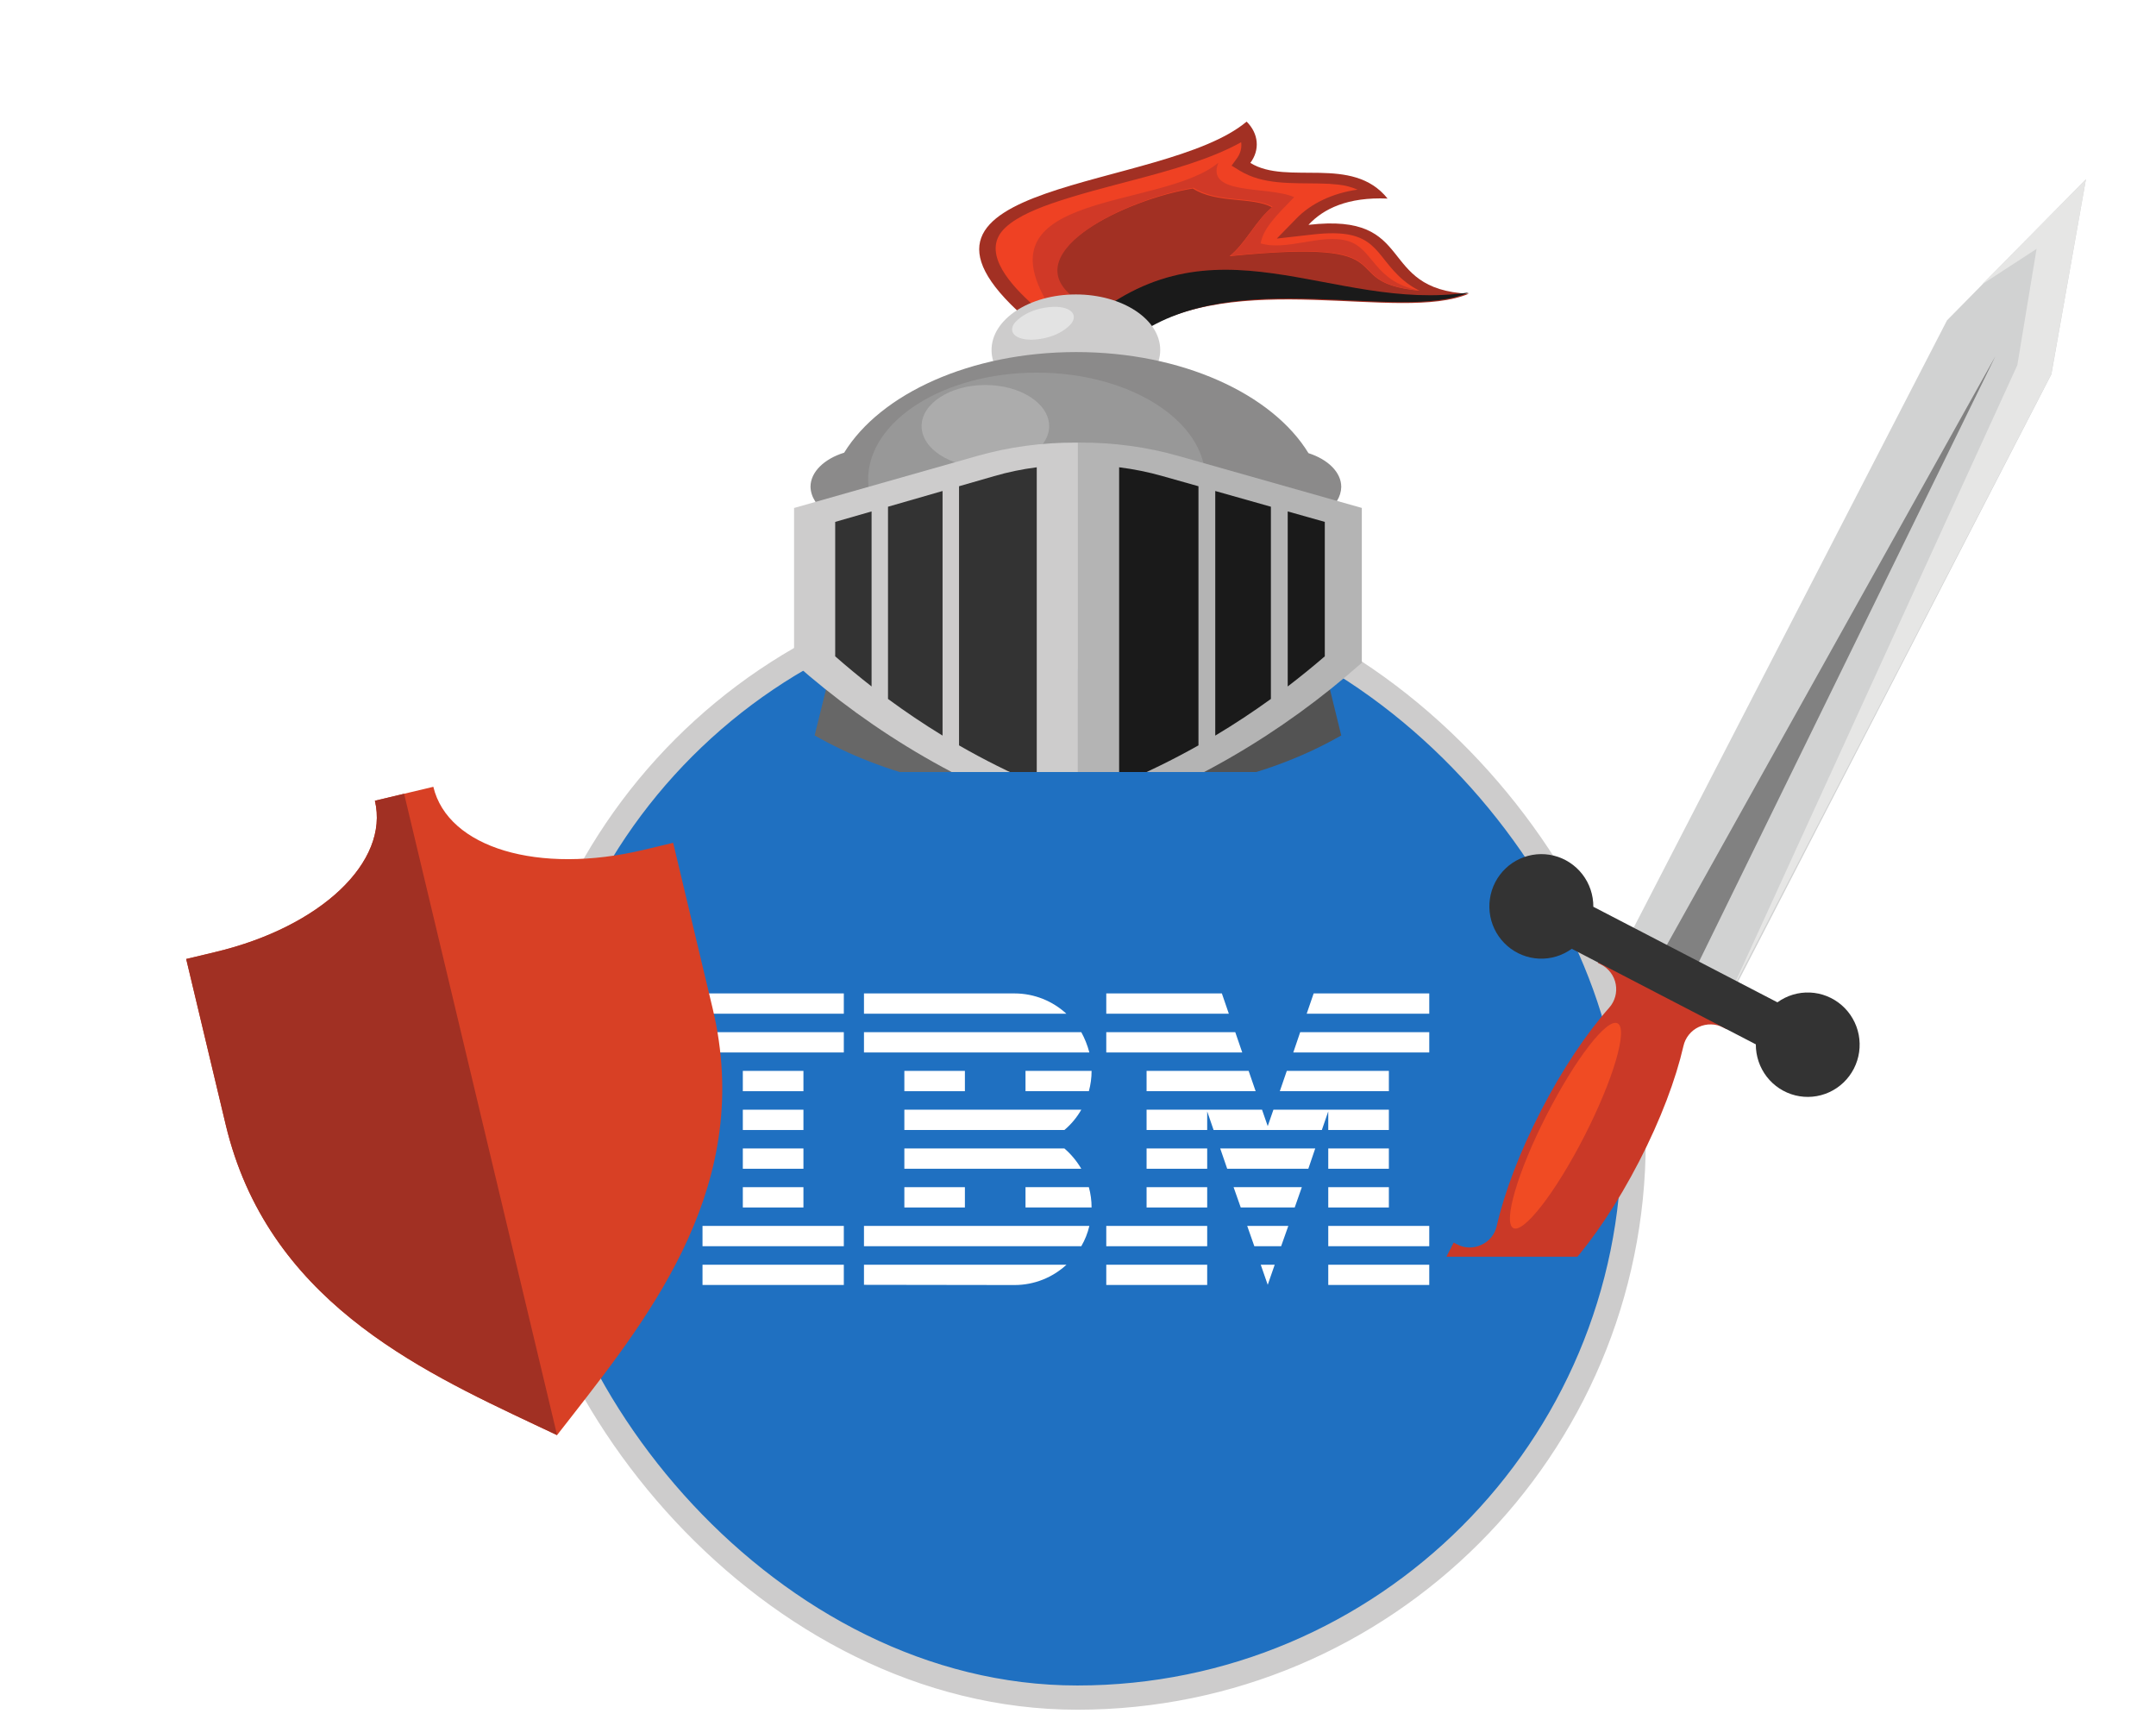 <svg width="89" height="71" viewBox="0 0 89 71" fill="none" xmlns="http://www.w3.org/2000/svg">
<rect x="21.503" y="24.128" width="45.934" height="45.934" rx="22.967" fill="#1F70C1"/>
<rect x="21.503" y="24.128" width="45.934" height="45.934" rx="22.967" stroke="#CDCCCC"/>
<g clip-path="url(#clip0_508_4865)">
<path d="M29 52.197L34.833 52.197L34.833 53.032L29 53.032L29 52.197Z" fill="white"/>
<path d="M29 50.595L34.833 50.595L34.833 51.433L29 51.433L29 50.595Z" fill="white"/>
<path d="M30.664 48.996L33.166 48.996L33.166 49.834L30.664 49.834L30.664 48.996Z" fill="white"/>
<path d="M30.664 47.398L33.166 47.398L33.166 48.236L30.664 48.236L30.664 47.398Z" fill="white"/>
<path d="M30.664 45.799L33.166 45.799L33.166 46.637L30.664 46.637L30.664 45.799Z" fill="white"/>
<path d="M30.664 44.197L33.166 44.197L33.166 45.035L30.664 45.035L30.664 44.197Z" fill="white"/>
<path d="M34.833 42.599L29 42.599L29 43.437L34.833 43.437L34.833 42.599Z" fill="white"/>
<path d="M34.833 41L29 41L29 41.838L34.833 41.838L34.833 41Z" fill="white"/>
<path d="M35.665 51.433L44.636 51.433C44.787 51.174 44.9 50.892 44.969 50.595L35.665 50.595L35.665 51.433Z" fill="white"/>
<path d="M43.938 47.398L37.332 47.398L37.332 48.236L44.636 48.236C44.446 47.915 44.211 47.632 43.938 47.398Z" fill="white"/>
<path d="M37.332 45.799L37.332 46.637L43.938 46.637C44.217 46.402 44.452 46.12 44.636 45.799L37.332 45.799Z" fill="white"/>
<path d="M44.636 42.599L35.665 42.599L35.665 43.437L44.969 43.437C44.891 43.139 44.778 42.857 44.636 42.599Z" fill="white"/>
<path d="M41.878 41L35.665 41L35.665 41.838L44.021 41.838C43.462 41.321 42.704 41 41.878 41Z" fill="white"/>
<path d="M39.831 44.197L37.332 44.197L37.332 45.035L39.831 45.035L39.831 44.197Z" fill="white"/>
<path d="M42.333 45.035L44.948 45.035C45.022 44.768 45.061 44.486 45.061 44.197L42.333 44.197L42.333 45.035Z" fill="white"/>
<path d="M37.332 48.996L39.831 48.996L39.831 49.834L37.332 49.834L37.332 48.996Z" fill="white"/>
<path d="M42.333 48.996L42.333 49.834L45.061 49.834C45.061 49.546 45.022 49.264 44.948 48.996L42.333 48.996Z" fill="white"/>
<path d="M35.665 53.026L41.878 53.035C42.71 53.035 43.462 52.714 44.024 52.197L35.665 52.197L35.665 53.026Z" fill="white"/>
<path d="M45.667 52.197L49.833 52.197L49.833 53.032L45.667 53.032L45.667 52.197Z" fill="white"/>
<path d="M45.667 50.595L49.833 50.595L49.833 51.433L45.667 51.433L45.667 50.595Z" fill="white"/>
<path d="M47.331 48.996L49.833 48.996L49.833 49.834L47.331 49.834L47.331 48.996Z" fill="white"/>
<path d="M47.331 47.398L49.833 47.398L49.833 48.236L47.331 48.236L47.331 47.398Z" fill="white"/>
<path d="M50.992 42.599L45.667 42.599L45.667 43.437L51.28 43.437L50.992 42.599Z" fill="white"/>
<path d="M50.439 41L45.667 41L45.667 41.838L50.727 41.838L50.439 41Z" fill="white"/>
<path d="M54.831 52.197L59 52.197L59 53.032L54.831 53.032L54.831 52.197Z" fill="white"/>
<path d="M54.831 50.595L59 50.595L59 51.433L54.831 51.433L54.831 50.595Z" fill="white"/>
<path d="M54.831 48.996L57.333 48.996L57.333 49.834L54.831 49.834L54.831 48.996Z" fill="white"/>
<path d="M54.831 47.398L57.333 47.398L57.333 48.236L54.831 48.236L54.831 47.398Z" fill="white"/>
<path d="M54.831 46.637L57.333 46.637L57.333 45.799L54.831 45.799L52.567 45.799L52.332 46.477L52.097 45.799L49.833 45.799L47.331 45.799L47.331 46.637L49.833 46.637L49.833 45.867L50.097 46.637L54.566 46.637L54.831 45.867L54.831 46.637Z" fill="white"/>
<path d="M57.333 44.197L53.119 44.197L52.831 45.035L57.333 45.035L57.333 44.197Z" fill="white"/>
<path d="M54.228 41L53.94 41.838L59 41.838L59 41L54.228 41Z" fill="white"/>
<path d="M52.332 53.026L52.62 52.197L52.044 52.197L52.332 53.026Z" fill="white"/>
<path d="M51.779 51.433L52.885 51.433L53.182 50.595L51.485 50.595L51.779 51.433Z" fill="white"/>
<path d="M51.218 49.834L53.446 49.834L53.74 48.996L50.923 48.996L51.218 49.834Z" fill="white"/>
<path d="M50.659 48.236L54.008 48.236L54.293 47.398L50.371 47.398L50.659 48.236Z" fill="white"/>
<path d="M47.331 45.035L51.833 45.035L51.544 44.197L47.331 44.197L47.331 45.035Z" fill="white"/>
<path d="M53.387 43.437L59 43.437L59 42.599L53.672 42.599L53.387 43.437Z" fill="white"/>
</g>
<g filter="url(#filter0_d_508_4865)">
<path d="M22.995 55.229L23.606 54.447C26.958 50.145 31.129 44.792 29.418 37.619L27.788 30.784L26.581 31.072C22.227 32.111 18.489 30.993 17.888 28.472L15.476 29.047C16.077 31.568 13.247 34.253 8.892 35.291L7.686 35.579L9.317 42.414C11.028 49.587 17.166 52.48 22.097 54.806L22.995 55.229Z" fill="#D84025"/>
</g>
<g filter="url(#filter1_d_508_4865)">
<path d="M8.892 35.291C13.247 34.253 16.077 31.568 15.476 29.047L16.682 28.759L22.996 55.227L22.995 55.229L22.097 54.806C17.166 52.481 11.028 49.587 9.316 42.414L7.686 35.579L8.892 35.291Z" fill="#A13023"/>
</g>
<g clip-path="url(#clip1_508_4865)">
<g filter="url(#filter2_d_508_4865)">
<path fill-rule="evenodd" clip-rule="evenodd" d="M54.443 22.588C54.753 23.844 55.06 25.099 55.367 26.352C52.543 27.968 48.977 28.871 44.498 28.872V23.689L54.443 22.588Z" fill="#535353"/>
<path fill-rule="evenodd" clip-rule="evenodd" d="M34.56 22.588C34.246 23.844 33.936 25.099 33.628 26.352C36.458 27.968 40.016 28.871 44.498 28.872V23.689L34.56 22.588Z" fill="#676767"/>
<path fill-rule="evenodd" clip-rule="evenodd" d="M42.274 9.076C35.822 3.369 48.023 3.91 51.461 1.019C51.704 1.26 51.848 1.551 51.875 1.854C51.902 2.157 51.812 2.459 51.614 2.723C53.141 3.672 55.824 2.378 57.279 4.195C55.63 4.124 54.626 4.618 54.014 5.28C58.536 4.756 56.767 7.943 60.632 8.123C57.753 9.342 50.99 7.001 46.809 9.851C44.921 9.798 44.162 9.133 42.274 9.076Z" fill="#A23023"/>
<path fill-rule="evenodd" clip-rule="evenodd" d="M60.63 8.07C57.78 9.33 51.067 6.93 46.916 9.851C46.144 9.818 45.383 9.684 44.667 9.455C50.096 4.661 54.913 8.917 60.632 8.07H60.63Z" fill="#1A1A1A"/>
<path fill-rule="evenodd" clip-rule="evenodd" d="M42.651 8.591C43.396 8.649 44.127 8.783 44.823 8.989L44.872 9.001C44.629 8.73 44.39 8.458 44.155 8.187C42.02 6.37 46.514 4.222 49.239 3.781C50.221 4.415 51.733 4.115 52.508 4.56C51.84 5.1 51.426 6.033 50.756 6.573C58.407 5.799 54.922 7.641 58.594 7.998C58.347 7.873 58.122 7.725 57.926 7.557C56.696 6.512 56.879 5.372 54.198 5.677L52.707 5.846C52.97 5.573 53.236 5.301 53.504 5.03C54.108 4.399 55.017 3.968 56.041 3.827C55.801 3.722 55.537 3.652 55.262 3.621C55 3.591 54.736 3.575 54.471 3.573C53.278 3.552 52.141 3.622 51.192 3.052L50.84 2.837C50.909 2.742 50.981 2.649 51.045 2.556C51.203 2.347 51.27 2.107 51.235 1.868C50.006 2.562 48.305 3.029 46.848 3.416C45.694 3.721 44.483 4.026 43.389 4.406C42.616 4.678 41.749 5.054 41.34 5.57C40.596 6.531 41.745 7.78 42.651 8.591Z" fill="#EF4123"/>
<path fill-rule="evenodd" clip-rule="evenodd" d="M43.726 8.717C44.114 8.793 44.496 8.884 44.871 8.989L44.92 9.001C44.678 8.728 44.44 8.455 44.206 8.182C42.078 6.354 46.556 4.191 49.272 3.747C50.25 4.386 51.757 4.083 52.529 4.532C51.863 5.075 51.451 6.014 50.783 6.558C58.408 5.778 54.935 7.632 58.594 7.991C56.689 7.618 56.724 6.271 55.641 5.947C54.559 5.623 53.13 6.369 52.039 6.045C52.153 5.42 52.67 4.912 53.422 4.137C52.378 3.663 49.746 4.087 50.293 2.717C47.951 4.659 40.406 3.855 43.269 8.55L43.726 8.717Z" fill="#D03927"/>
<path d="M44.413 12.738C46.335 12.738 47.894 11.711 47.894 10.445C47.894 9.179 46.335 8.152 44.413 8.152C42.49 8.152 40.931 9.179 40.931 10.445C40.931 11.711 42.49 12.738 44.413 12.738Z" fill="#CDCCCC"/>
<path fill-rule="evenodd" clip-rule="evenodd" d="M44.428 10.53C48.793 10.53 52.523 12.261 54.014 14.702C54.816 14.959 55.367 15.489 55.367 16.095C55.363 16.297 55.302 16.496 55.188 16.679C55.075 16.861 54.911 17.024 54.707 17.157C54.633 20.727 50.059 23.608 44.428 23.608C38.796 23.608 34.239 20.733 34.153 17.172C33.94 17.039 33.768 16.874 33.648 16.687C33.528 16.5 33.463 16.296 33.458 16.089C33.458 15.477 34.028 14.936 34.847 14.683C36.346 12.248 40.069 10.53 44.428 10.53Z" fill="#8B8A8A"/>
<path fill-rule="evenodd" clip-rule="evenodd" d="M42.799 20.211C46.637 20.211 49.762 18.231 49.762 15.795C49.762 13.359 46.631 11.379 42.799 11.379C38.967 11.379 35.836 13.359 35.836 15.795C35.836 18.231 38.959 20.211 42.799 20.211Z" fill="#989898"/>
<path fill-rule="evenodd" clip-rule="evenodd" d="M40.676 15.285C42.127 15.285 43.309 14.522 43.309 13.587C43.309 12.652 42.127 11.889 40.676 11.889C39.225 11.889 38.044 12.651 38.044 13.587C38.044 14.524 39.238 15.285 40.676 15.285Z" fill="#ACACAC"/>
<path fill-rule="evenodd" clip-rule="evenodd" d="M44.498 14.267H44.398C43.009 14.261 41.631 14.449 40.331 14.82L32.779 16.965V23.355C36.083 26.279 39.936 28.57 44.498 30.061V14.267Z" fill="#CDCCCC"/>
<path fill-rule="evenodd" clip-rule="evenodd" d="M42.799 15.285C42.197 15.362 41.607 15.484 41.036 15.651L39.589 16.068V26.762C40.61 27.351 41.682 27.886 42.797 28.363V15.285H42.799ZM38.909 16.264L36.657 16.913V24.846C37.369 25.37 38.119 25.877 38.909 26.359V16.264ZM35.979 17.107L34.477 17.539V23.087C34.958 23.51 35.459 23.924 35.979 24.331V17.107Z" fill="#333333"/>
<path fill-rule="evenodd" clip-rule="evenodd" d="M44.498 14.266H44.597C45.982 14.262 47.357 14.45 48.654 14.82L56.216 16.963V23.353C52.91 26.279 49.056 28.57 44.498 30.061V14.266Z" fill="#B4B4B4"/>
<path fill-rule="evenodd" clip-rule="evenodd" d="M46.196 15.285C46.81 15.362 47.413 15.484 47.995 15.651L49.473 16.068V26.762C48.429 27.351 47.335 27.886 46.198 28.363V15.285H46.196ZM50.166 16.264L52.463 16.913V24.846C51.738 25.37 50.973 25.877 50.166 26.359V16.264ZM53.157 17.107L54.688 17.539V23.087C54.198 23.51 53.688 23.924 53.157 24.331V17.107Z" fill="#1A1A1A"/>
<path fill-rule="evenodd" clip-rule="evenodd" d="M43.534 8.662C44.186 8.662 44.498 8.967 44.233 9.341C44.065 9.541 43.824 9.709 43.533 9.828C43.242 9.946 42.911 10.013 42.572 10.02C41.922 10.02 41.609 9.717 41.874 9.341C42.043 9.141 42.283 8.974 42.574 8.855C42.864 8.736 43.195 8.67 43.534 8.662Z" fill="#E3E3E3"/>
</g>
</g>
<g clip-path="url(#clip2_508_4865)">
<g filter="url(#filter3_d_508_4865)">
<path fill-rule="evenodd" clip-rule="evenodd" d="M60.009 47.283L60.145 47.354C60.299 47.437 60.471 47.482 60.646 47.486C60.821 47.489 60.994 47.452 61.152 47.376C61.312 47.304 61.452 47.197 61.563 47.061C61.673 46.925 61.749 46.765 61.786 46.594C62.099 45.228 62.724 43.559 63.614 41.834C64.503 40.11 65.502 38.635 66.428 37.589C66.544 37.458 66.628 37.303 66.675 37.135C66.722 36.967 66.73 36.791 66.698 36.619C66.666 36.448 66.596 36.286 66.492 36.146C66.388 36.006 66.253 35.891 66.098 35.811L65.96 35.741L66.526 34.647L69.184 36.016L71.841 37.384L71.275 38.478L71.139 38.408C70.984 38.326 70.811 38.282 70.636 38.278C70.46 38.274 70.286 38.31 70.126 38.384C69.967 38.458 69.827 38.568 69.717 38.705C69.607 38.842 69.53 39.002 69.492 39.174C69.179 40.538 68.554 42.209 67.664 43.932C66.775 45.655 65.776 47.132 64.85 48.178C64.734 48.308 64.65 48.463 64.603 48.631C64.556 48.8 64.548 48.976 64.58 49.148C64.612 49.319 64.683 49.481 64.787 49.622C64.891 49.762 65.025 49.876 65.18 49.956L65.318 50.027L64.752 51.121L62.094 49.753L59.443 48.379L60.009 47.283Z" fill="#CA3927"/>
<path fill-rule="evenodd" clip-rule="evenodd" d="M66.774 38.234C67.212 38.463 66.603 40.541 65.412 42.874C64.221 45.206 62.9 46.913 62.469 46.685C62.039 46.456 62.64 44.377 63.831 42.045C65.022 39.713 66.335 38.005 66.774 38.234Z" fill="#F04B23"/>
<path fill-rule="evenodd" clip-rule="evenodd" d="M86.108 3.397L84.683 11.445L71.396 37.194L67.086 34.97L80.373 9.221L86.108 3.397Z" fill="#D1D2D2"/>
<path fill-rule="evenodd" clip-rule="evenodd" d="M81.808 7.744L84.07 6.271L83.275 11.073L71.332 37.194L84.677 11.445L86.108 3.397L81.808 7.744Z" fill="#E6E6E5"/>
<path fill-rule="evenodd" clip-rule="evenodd" d="M82.371 10.7L76.093 23.522L69.814 36.345L69.128 35.996L68.445 35.648L75.408 23.174L82.371 10.7Z" fill="#818181"/>
<path fill-rule="evenodd" clip-rule="evenodd" d="M65.773 33.423L73.372 37.367C73.763 37.084 74.237 36.942 74.718 36.963C75.199 36.984 75.659 37.168 76.023 37.484C76.388 37.8 76.636 38.231 76.728 38.706C76.819 39.182 76.749 39.674 76.528 40.104C76.307 40.535 75.948 40.877 75.51 41.078C75.072 41.278 74.579 41.324 74.112 41.208C73.644 41.092 73.229 40.821 72.933 40.439C72.638 40.057 72.478 39.586 72.481 39.102L64.882 35.158C64.49 35.442 64.016 35.585 63.534 35.564C63.052 35.543 62.591 35.359 62.226 35.042C61.861 34.726 61.612 34.295 61.52 33.819C61.429 33.342 61.499 32.849 61.72 32.418C61.942 31.987 62.301 31.644 62.74 31.443C63.179 31.243 63.673 31.197 64.141 31.313C64.609 31.429 65.025 31.701 65.321 32.083C65.617 32.466 65.776 32.938 65.773 33.423Z" fill="#333333"/>
</g>
</g>
<defs>
<filter id="filter0_d_508_4865" x="3.686" y="28.472" width="30.129" height="34.757" filterUnits="userSpaceOnUse" color-interpolation-filters="sRGB">
<feFlood flood-opacity="0" result="BackgroundImageFix"/>
<feColorMatrix in="SourceAlpha" type="matrix" values="0 0 0 0 0 0 0 0 0 0 0 0 0 0 0 0 0 0 127 0" result="hardAlpha"/>
<feOffset dy="4"/>
<feGaussianBlur stdDeviation="2"/>
<feComposite in2="hardAlpha" operator="out"/>
<feColorMatrix type="matrix" values="0 0 0 0 0 0 0 0 0 0 0 0 0 0 0 0 0 0 0.25 0"/>
<feBlend mode="normal" in2="BackgroundImageFix" result="effect1_dropShadow_508_4865"/>
<feBlend mode="normal" in="SourceGraphic" in2="effect1_dropShadow_508_4865" result="shape"/>
</filter>
<filter id="filter1_d_508_4865" x="3.686" y="28.759" width="23.31" height="34.469" filterUnits="userSpaceOnUse" color-interpolation-filters="sRGB">
<feFlood flood-opacity="0" result="BackgroundImageFix"/>
<feColorMatrix in="SourceAlpha" type="matrix" values="0 0 0 0 0 0 0 0 0 0 0 0 0 0 0 0 0 0 127 0" result="hardAlpha"/>
<feOffset dy="4"/>
<feGaussianBlur stdDeviation="2"/>
<feComposite in2="hardAlpha" operator="out"/>
<feColorMatrix type="matrix" values="0 0 0 0 0 0 0 0 0 0 0 0 0 0 0 0 0 0 0.25 0"/>
<feBlend mode="normal" in2="BackgroundImageFix" result="effect1_dropShadow_508_4865"/>
<feBlend mode="normal" in="SourceGraphic" in2="effect1_dropShadow_508_4865" result="shape"/>
</filter>
<filter id="filter2_d_508_4865" x="22.779" y="-4.981" width="47.853" height="49.042" filterUnits="userSpaceOnUse" color-interpolation-filters="sRGB">
<feFlood flood-opacity="0" result="BackgroundImageFix"/>
<feColorMatrix in="SourceAlpha" type="matrix" values="0 0 0 0 0 0 0 0 0 0 0 0 0 0 0 0 0 0 127 0" result="hardAlpha"/>
<feOffset dy="4"/>
<feGaussianBlur stdDeviation="5"/>
<feComposite in2="hardAlpha" operator="out"/>
<feColorMatrix type="matrix" values="0 0 0 0 0 0 0 0 0 0 0 0 0 0 0 0 0 0 0.5 0"/>
<feBlend mode="normal" in2="BackgroundImageFix" result="effect1_dropShadow_508_4865"/>
<feBlend mode="normal" in="SourceGraphic" in2="effect1_dropShadow_508_4865" result="shape"/>
</filter>
<filter id="filter3_d_508_4865" x="49.443" y="-2.603" width="46.664" height="67.724" filterUnits="userSpaceOnUse" color-interpolation-filters="sRGB">
<feFlood flood-opacity="0" result="BackgroundImageFix"/>
<feColorMatrix in="SourceAlpha" type="matrix" values="0 0 0 0 0 0 0 0 0 0 0 0 0 0 0 0 0 0 127 0" result="hardAlpha"/>
<feOffset dy="4"/>
<feGaussianBlur stdDeviation="5"/>
<feComposite in2="hardAlpha" operator="out"/>
<feColorMatrix type="matrix" values="0 0 0 0 0 0 0 0 0 0 0 0 0 0 0 0 0 0 0.5 0"/>
<feBlend mode="normal" in2="BackgroundImageFix" result="effect1_dropShadow_508_4865"/>
<feBlend mode="normal" in="SourceGraphic" in2="effect1_dropShadow_508_4865" result="shape"/>
</filter>
<clipPath id="clip0_508_4865">
<rect width="30" height="12.034" fill="white" transform="translate(29 41)"/>
</clipPath>
<clipPath id="clip1_508_4865">
<rect width="30.571" height="31.865" fill="white" transform="translate(31.93)"/>
</clipPath>
<clipPath id="clip2_508_4865">
<rect width="28.884" height="51.868" fill="white" transform="translate(59.613)"/>
</clipPath>
</defs>
</svg>
